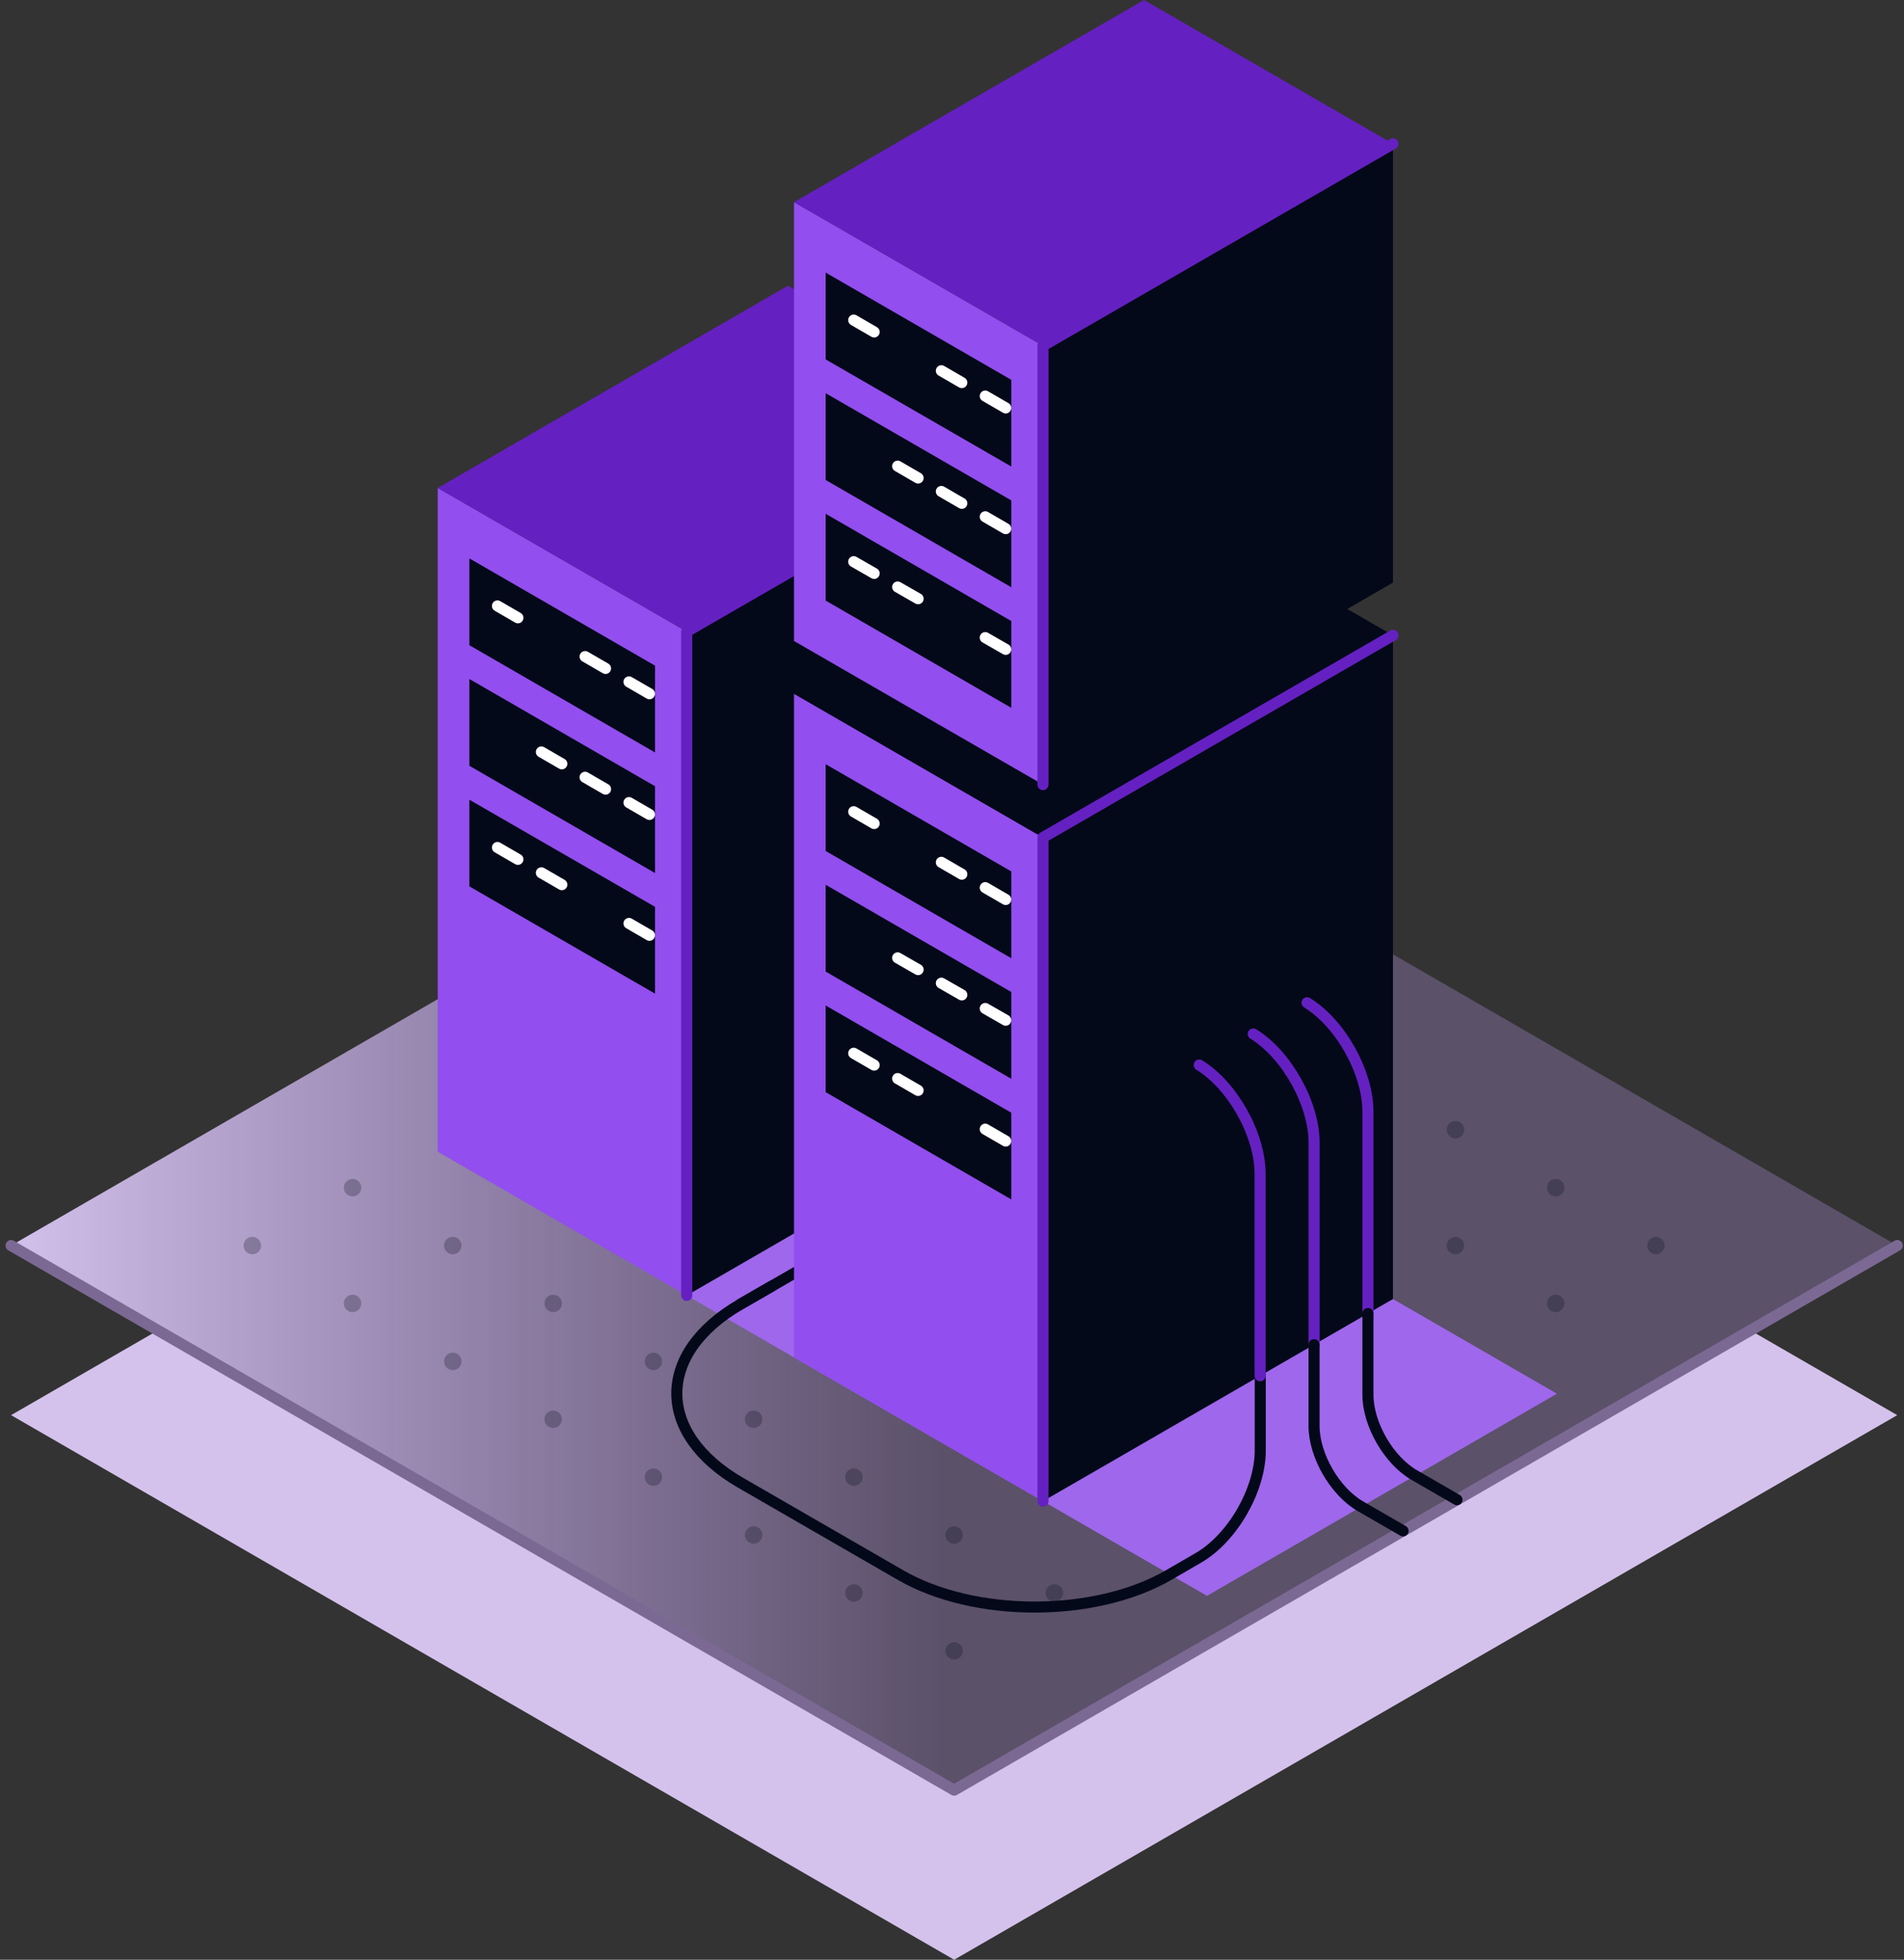 <svg width="172" height="177" viewBox="0 0 172 177" fill="none" xmlns="http://www.w3.org/2000/svg">
<rect x="0" y="0" width="172" height="177" fill="#333333" stroke="none"/>
<path d="M86.194 161.681L14.268 120.154L1 127.813L86.194 176.999L171.389 127.813L158.121 120.154L86.194 161.681Z" fill="#D4C2EC"/>
<path d="M86.194 63.31L1 112.496L86.194 161.682L171.389 112.496L86.194 63.31Z" fill="url(#paint0_linear_369_3336)"/>
<path d="M1 112.496L86.194 161.682L171.389 112.496" stroke="#7B6994" stroke-linecap="round" stroke-linejoin="round"/>
<g opacity="0.25">
<path d="M86.191 108.056C86.626 108.056 86.979 107.703 86.979 107.268C86.979 106.832 86.626 106.479 86.191 106.479C85.755 106.479 85.402 106.832 85.402 107.268C85.402 107.703 85.755 108.056 86.191 108.056Z" fill="#040919"/>
<path d="M95.246 113.284C95.681 113.284 96.034 112.931 96.034 112.495C96.034 112.06 95.681 111.707 95.246 111.707C94.81 111.707 94.457 112.06 94.457 112.495C94.457 112.931 94.81 113.284 95.246 113.284Z" fill="#040919"/>
<path d="M86.191 118.51C86.626 118.51 86.979 118.157 86.979 117.722C86.979 117.287 86.626 116.934 86.191 116.934C85.755 116.934 85.402 117.287 85.402 117.722C85.402 118.157 85.755 118.51 86.191 118.51Z" fill="#040919"/>
<path d="M104.3 118.51C104.736 118.51 105.089 118.157 105.089 117.722C105.089 117.287 104.736 116.934 104.3 116.934C103.865 116.934 103.512 117.287 103.512 117.722C103.512 118.157 103.865 118.51 104.3 118.51Z" fill="#040919"/>
<path d="M95.246 123.736C95.681 123.736 96.034 123.383 96.034 122.948C96.034 122.512 95.681 122.159 95.246 122.159C94.81 122.159 94.457 122.512 94.457 122.948C94.457 123.383 94.81 123.736 95.246 123.736Z" fill="#040919"/>
<path d="M86.191 128.972C86.626 128.972 86.979 128.619 86.979 128.184C86.979 127.749 86.626 127.396 86.191 127.396C85.755 127.396 85.402 127.749 85.402 128.184C85.402 128.619 85.755 128.972 86.191 128.972Z" fill="#040919"/>
<path d="M113.374 123.747C113.81 123.747 114.163 123.394 114.163 122.958C114.163 122.523 113.81 122.17 113.374 122.17C112.939 122.17 112.586 122.523 112.586 122.958C112.586 123.394 112.939 123.747 113.374 123.747Z" fill="#040919"/>
<path d="M104.3 128.972C104.736 128.972 105.089 128.619 105.089 128.184C105.089 127.749 104.736 127.396 104.3 127.396C103.865 127.396 103.512 127.749 103.512 128.184C103.512 128.619 103.865 128.972 104.3 128.972Z" fill="#040919"/>
<path d="M95.246 134.2C95.681 134.2 96.034 133.847 96.034 133.411C96.034 132.976 95.681 132.623 95.246 132.623C94.81 132.623 94.457 132.976 94.457 133.411C94.457 133.847 94.81 134.2 95.246 134.2Z" fill="#040919"/>
<path d="M86.191 139.425C86.626 139.425 86.979 139.072 86.979 138.637C86.979 138.202 86.626 137.849 86.191 137.849C85.755 137.849 85.402 138.202 85.402 138.637C85.402 139.072 85.755 139.425 86.191 139.425Z" fill="#040919"/>
<path d="M113.374 134.2C113.81 134.2 114.163 133.847 114.163 133.411C114.163 132.976 113.81 132.623 113.374 132.623C112.939 132.623 112.586 132.976 112.586 133.411C112.586 133.847 112.939 134.2 113.374 134.2Z" fill="#040919"/>
<path d="M104.3 139.425C104.736 139.425 105.089 139.072 105.089 138.637C105.089 138.202 104.736 137.849 104.3 137.849C103.865 137.849 103.512 138.202 103.512 138.637C103.512 139.072 103.865 139.425 104.3 139.425Z" fill="#040919"/>
<path d="M122.425 128.972C122.861 128.972 123.214 128.619 123.214 128.184C123.214 127.749 122.861 127.396 122.425 127.396C121.99 127.396 121.637 127.749 121.637 128.184C121.637 128.619 121.99 128.972 122.425 128.972Z" fill="#040919"/>
<path d="M95.246 144.663C95.681 144.663 96.034 144.31 96.034 143.874C96.034 143.439 95.681 143.086 95.246 143.086C94.81 143.086 94.457 143.439 94.457 143.874C94.457 144.31 94.81 144.663 95.246 144.663Z" fill="#040919"/>
<path d="M86.191 149.888C86.626 149.888 86.979 149.535 86.979 149.1C86.979 148.665 86.626 148.312 86.191 148.312C85.755 148.312 85.402 148.665 85.402 149.1C85.402 149.535 85.755 149.888 86.191 149.888Z" fill="#040919"/>
<path d="M77.136 113.284C77.572 113.284 77.924 112.931 77.924 112.495C77.924 112.06 77.572 111.707 77.136 111.707C76.701 111.707 76.348 112.06 76.348 112.495C76.348 112.931 76.701 113.284 77.136 113.284Z" fill="#040919"/>
<path d="M104.3 97.594C104.736 97.594 105.089 97.241 105.089 96.806C105.089 96.371 104.736 96.018 104.3 96.018C103.865 96.018 103.512 96.371 103.512 96.806C103.512 97.241 103.865 97.594 104.3 97.594Z" fill="#040919"/>
<path d="M113.374 102.82C113.81 102.82 114.163 102.467 114.163 102.032C114.163 101.596 113.81 101.243 113.374 101.243C112.939 101.243 112.586 101.596 112.586 102.032C112.586 102.467 112.939 102.82 113.374 102.82Z" fill="#040919"/>
<path d="M104.3 108.056C104.736 108.056 105.089 107.703 105.089 107.268C105.089 106.832 104.736 106.479 104.3 106.479C103.865 106.479 103.512 106.832 103.512 107.268C103.512 107.703 103.865 108.056 104.3 108.056Z" fill="#040919"/>
<path d="M122.425 108.056C122.861 108.056 123.214 107.703 123.214 107.268C123.214 106.832 122.861 106.479 122.425 106.479C121.99 106.479 121.637 106.832 121.637 107.268C121.637 107.703 121.99 108.056 122.425 108.056Z" fill="#040919"/>
<path d="M113.374 113.284C113.81 113.284 114.163 112.931 114.163 112.495C114.163 112.06 113.81 111.707 113.374 111.707C112.939 111.707 112.586 112.06 112.586 112.495C112.586 112.931 112.939 113.284 113.374 113.284Z" fill="#040919"/>
<path d="M131.48 113.284C131.915 113.284 132.268 112.931 132.268 112.495C132.268 112.06 131.915 111.707 131.48 111.707C131.044 111.707 130.691 112.06 130.691 112.495C130.691 112.931 131.044 113.284 131.48 113.284Z" fill="#040919"/>
<path d="M122.425 118.51C122.861 118.51 123.214 118.157 123.214 117.722C123.214 117.287 122.861 116.934 122.425 116.934C121.99 116.934 121.637 117.287 121.637 117.722C121.637 118.157 121.99 118.51 122.425 118.51Z" fill="#040919"/>
<path d="M131.48 123.747C131.915 123.747 132.268 123.394 132.268 122.958C132.268 122.523 131.915 122.17 131.48 122.17C131.044 122.17 130.691 122.523 130.691 122.958C130.691 123.394 131.044 123.747 131.48 123.747Z" fill="#040919"/>
<path d="M140.534 118.51C140.97 118.51 141.323 118.157 141.323 117.722C141.323 117.287 140.97 116.934 140.534 116.934C140.099 116.934 139.746 117.287 139.746 117.722C139.746 118.157 140.099 118.51 140.534 118.51Z" fill="#040919"/>
<path d="M95.246 102.82C95.681 102.82 96.034 102.467 96.034 102.032C96.034 101.596 95.681 101.243 95.246 101.243C94.81 101.243 94.457 101.596 94.457 102.032C94.457 102.467 94.81 102.82 95.246 102.82Z" fill="#040919"/>
<path d="M122.425 97.594C122.861 97.594 123.214 97.241 123.214 96.806C123.214 96.371 122.861 96.018 122.425 96.018C121.99 96.018 121.637 96.371 121.637 96.806C121.637 97.241 121.99 97.594 122.425 97.594Z" fill="#040919"/>
<path d="M131.48 102.82C131.915 102.82 132.268 102.467 132.268 102.032C132.268 101.596 131.915 101.243 131.48 101.243C131.044 101.243 130.691 101.596 130.691 102.032C130.691 102.467 131.044 102.82 131.48 102.82Z" fill="#040919"/>
<path d="M140.534 108.056C140.97 108.056 141.323 107.703 141.323 107.268C141.323 106.832 140.97 106.479 140.534 106.479C140.099 106.479 139.746 106.832 139.746 107.268C139.746 107.703 140.099 108.056 140.534 108.056Z" fill="#040919"/>
<path d="M149.589 113.284C150.025 113.284 150.378 112.931 150.378 112.495C150.378 112.06 150.025 111.707 149.589 111.707C149.154 111.707 148.801 112.06 148.801 112.495C148.801 112.931 149.154 113.284 149.589 113.284Z" fill="#040919"/>
<path d="M113.374 92.368C113.81 92.368 114.163 92.015 114.163 91.579C114.163 91.144 113.81 90.791 113.374 90.791C112.939 90.791 112.586 91.144 112.586 91.579C112.586 92.015 112.939 92.368 113.374 92.368Z" fill="#040919"/>
<path d="M68.081 118.51C68.517 118.51 68.87 118.157 68.87 117.722C68.87 117.287 68.517 116.934 68.081 116.934C67.646 116.934 67.293 117.287 67.293 117.722C67.293 118.157 67.646 118.51 68.081 118.51Z" fill="#040919"/>
<path d="M77.136 123.747C77.572 123.747 77.924 123.394 77.924 122.958C77.924 122.523 77.572 122.17 77.136 122.17C76.701 122.17 76.348 122.523 76.348 122.958C76.348 123.394 76.701 123.747 77.136 123.747Z" fill="#040919"/>
<path d="M59.027 123.747C59.462 123.747 59.815 123.394 59.815 122.958C59.815 122.523 59.462 122.17 59.027 122.17C58.591 122.17 58.238 122.523 58.238 122.958C58.238 123.394 58.591 123.747 59.027 123.747Z" fill="#040919"/>
<path d="M68.081 128.972C68.517 128.972 68.87 128.619 68.87 128.184C68.87 127.749 68.517 127.396 68.081 127.396C67.646 127.396 67.293 127.749 67.293 128.184C67.293 128.619 67.646 128.972 68.081 128.972Z" fill="#040919"/>
<path d="M77.136 134.2C77.572 134.2 77.924 133.847 77.924 133.411C77.924 132.976 77.572 132.623 77.136 132.623C76.701 132.623 76.348 132.976 76.348 133.411C76.348 133.847 76.701 134.2 77.136 134.2Z" fill="#040919"/>
<path d="M59.027 134.2C59.462 134.2 59.815 133.847 59.815 133.411C59.815 132.976 59.462 132.623 59.027 132.623C58.591 132.623 58.238 132.976 58.238 133.411C58.238 133.847 58.591 134.2 59.027 134.2Z" fill="#040919"/>
<path d="M68.081 139.425C68.517 139.425 68.87 139.072 68.87 138.637C68.87 138.202 68.517 137.849 68.081 137.849C67.646 137.849 67.293 138.202 67.293 138.637C67.293 139.072 67.646 139.425 68.081 139.425Z" fill="#040919"/>
<path d="M49.972 128.972C50.407 128.972 50.761 128.619 50.761 128.184C50.761 127.749 50.407 127.396 49.972 127.396C49.537 127.396 49.184 127.749 49.184 128.184C49.184 128.619 49.537 128.972 49.972 128.972Z" fill="#040919"/>
<path d="M77.136 144.663C77.572 144.663 77.924 144.31 77.924 143.874C77.924 143.439 77.572 143.086 77.136 143.086C76.701 143.086 76.348 143.439 76.348 143.874C76.348 144.31 76.701 144.663 77.136 144.663Z" fill="#040919"/>
<path d="M59.027 113.284C59.462 113.284 59.815 112.931 59.815 112.495C59.815 112.06 59.462 111.707 59.027 111.707C58.591 111.707 58.238 112.06 58.238 112.495C58.238 112.931 58.591 113.284 59.027 113.284Z" fill="#040919"/>
<path d="M49.972 118.51C50.407 118.51 50.761 118.157 50.761 117.722C50.761 117.287 50.407 116.934 49.972 116.934C49.537 116.934 49.184 117.287 49.184 117.722C49.184 118.157 49.537 118.51 49.972 118.51Z" fill="#040919"/>
<path d="M77.136 102.82C77.572 102.82 77.924 102.467 77.924 102.032C77.924 101.596 77.572 101.243 77.136 101.243C76.701 101.243 76.348 101.596 76.348 102.032C76.348 102.467 76.701 102.82 77.136 102.82Z" fill="#040919"/>
<path d="M68.081 108.056C68.517 108.056 68.87 107.703 68.87 107.268C68.87 106.832 68.517 106.479 68.081 106.479C67.646 106.479 67.293 106.832 67.293 107.268C67.293 107.703 67.646 108.056 68.081 108.056Z" fill="#040919"/>
<path d="M86.191 97.594C86.626 97.594 86.979 97.241 86.979 96.806C86.979 96.371 86.626 96.018 86.191 96.018C85.755 96.018 85.402 96.371 85.402 96.806C85.402 97.241 85.755 97.594 86.191 97.594Z" fill="#040919"/>
<path d="M40.902 123.747C41.337 123.747 41.69 123.394 41.69 122.958C41.69 122.523 41.337 122.17 40.902 122.17C40.466 122.17 40.113 122.523 40.113 122.958C40.113 123.394 40.466 123.747 40.902 123.747Z" fill="#040919"/>
<path d="M59.027 92.368C59.462 92.368 59.815 92.015 59.815 91.579C59.815 91.144 59.462 90.791 59.027 90.791C58.591 90.791 58.238 91.144 58.238 91.579C58.238 92.015 58.591 92.368 59.027 92.368Z" fill="#040919"/>
<path d="M49.972 97.594C50.407 97.594 50.761 97.241 50.761 96.806C50.761 96.371 50.407 96.018 49.972 96.018C49.537 96.018 49.184 96.371 49.184 96.806C49.184 97.241 49.537 97.594 49.972 97.594Z" fill="#040919"/>
<path d="M40.902 102.82C41.337 102.82 41.69 102.467 41.69 102.032C41.69 101.596 41.337 101.243 40.902 101.243C40.466 101.243 40.113 101.596 40.113 102.032C40.113 102.467 40.466 102.82 40.902 102.82Z" fill="#040919"/>
<path d="M31.847 108.056C32.282 108.056 32.635 107.703 32.635 107.268C32.635 106.832 32.282 106.479 31.847 106.479C31.412 106.479 31.059 106.832 31.059 107.268C31.059 107.703 31.412 108.056 31.847 108.056Z" fill="#040919"/>
<path d="M59.027 102.82C59.462 102.82 59.815 102.467 59.815 102.032C59.815 101.596 59.462 101.243 59.027 101.243C58.591 101.243 58.238 101.596 58.238 102.032C58.238 102.467 58.591 102.82 59.027 102.82Z" fill="#040919"/>
<path d="M49.972 108.056C50.407 108.056 50.761 107.703 50.761 107.268C50.761 106.832 50.407 106.479 49.972 106.479C49.537 106.479 49.184 106.832 49.184 107.268C49.184 107.703 49.537 108.056 49.972 108.056Z" fill="#040919"/>
<path d="M68.081 97.594C68.517 97.594 68.87 97.241 68.87 96.806C68.87 96.371 68.517 96.018 68.081 96.018C67.646 96.018 67.293 96.371 67.293 96.806C67.293 97.241 67.646 97.594 68.081 97.594Z" fill="#040919"/>
<path d="M40.902 113.284C41.337 113.284 41.69 112.931 41.69 112.495C41.69 112.06 41.337 111.707 40.902 111.707C40.466 111.707 40.113 112.06 40.113 112.495C40.113 112.931 40.466 113.284 40.902 113.284Z" fill="#040919"/>
<path d="M31.847 118.51C32.282 118.51 32.635 118.157 32.635 117.722C32.635 117.287 32.282 116.934 31.847 116.934C31.412 116.934 31.059 117.287 31.059 117.722C31.059 118.157 31.412 118.51 31.847 118.51Z" fill="#040919"/>
<path d="M95.246 92.368C95.681 92.368 96.034 92.015 96.034 91.579C96.034 91.144 95.681 90.791 95.246 90.791C94.81 90.791 94.457 91.144 94.457 91.579C94.457 92.015 94.81 92.368 95.246 92.368Z" fill="#040919"/>
<path d="M77.136 81.904C77.572 81.904 77.924 81.551 77.924 81.115C77.924 80.68 77.572 80.327 77.136 80.327C76.701 80.327 76.348 80.68 76.348 81.115C76.348 81.551 76.701 81.904 77.136 81.904Z" fill="#040919"/>
<path d="M68.081 87.142C68.517 87.142 68.87 86.789 68.87 86.354C68.87 85.918 68.517 85.565 68.081 85.565C67.646 85.565 67.293 85.918 67.293 86.354C67.293 86.789 67.646 87.142 68.081 87.142Z" fill="#040919"/>
<path d="M77.136 92.368C77.572 92.368 77.924 92.015 77.924 91.579C77.924 91.144 77.572 90.791 77.136 90.791C76.701 90.791 76.348 91.144 76.348 91.579C76.348 92.015 76.701 92.368 77.136 92.368Z" fill="#040919"/>
<path d="M86.191 87.142C86.626 87.142 86.979 86.789 86.979 86.354C86.979 85.918 86.626 85.565 86.191 85.565C85.755 85.565 85.402 85.918 85.402 86.354C85.402 86.789 85.755 87.142 86.191 87.142Z" fill="#040919"/>
<path d="M104.3 87.142C104.736 87.142 105.089 86.789 105.089 86.354C105.089 85.918 104.736 85.565 104.3 85.565C103.865 85.565 103.512 85.918 103.512 86.354C103.512 86.789 103.865 87.142 104.3 87.142Z" fill="#040919"/>
<path d="M86.191 76.678C86.626 76.678 86.979 76.325 86.979 75.89C86.979 75.455 86.626 75.102 86.191 75.102C85.755 75.102 85.402 75.455 85.402 75.89C85.402 76.325 85.755 76.678 86.191 76.678Z" fill="#040919"/>
<path d="M95.246 81.904C95.681 81.904 96.034 81.551 96.034 81.115C96.034 80.68 95.681 80.327 95.246 80.327C94.81 80.327 94.457 80.68 94.457 81.115C94.457 81.551 94.81 81.904 95.246 81.904Z" fill="#040919"/>
<path d="M22.792 113.284C23.228 113.284 23.581 112.931 23.581 112.495C23.581 112.06 23.228 111.707 22.792 111.707C22.357 111.707 22.004 112.06 22.004 112.495C22.004 112.931 22.357 113.284 22.792 113.284Z" fill="#040919"/>
</g>
<path d="M62.031 117.002L109.032 144.135L140.648 125.877L93.647 98.744" fill="#9F67EC"/>
<path d="M76.588 112.203L66.891 117.79" stroke="#040919" stroke-linecap="round" stroke-linejoin="round"/>
<path d="M39.543 104.015L62.035 117.001V57.047L39.543 44.072V104.015Z" fill="#924EEE"/>
<path d="M39.543 44.072L62.035 57.047L93.651 38.801L71.17 25.814L39.543 44.072Z" fill="#6520C2"/>
<path d="M93.651 98.742L62.035 117V57.046L93.651 38.8V98.742Z" fill="#040919"/>
<path d="M62.035 117V57.046L93.651 38.8" stroke="#6520C2" stroke-linecap="round" stroke-linejoin="round"/>
<path d="M42.402 50.435L59.173 60.121V67.96L42.402 58.274V50.435Z" fill="#040919"/>
<path d="M42.402 61.326L59.173 71.012V78.852L42.402 69.165V61.326Z" fill="#040919"/>
<path d="M42.402 72.23L59.173 81.904V89.744L42.402 80.057V72.23Z" fill="#040919"/>
<path d="M44.938 54.727L46.785 55.797" stroke="white" stroke-linecap="round" stroke-linejoin="round"/>
<path d="M52.855 59.3L54.703 60.37" stroke="white" stroke-linecap="round" stroke-linejoin="round"/>
<path d="M56.82 61.586L58.667 62.656" stroke="white" stroke-linecap="round" stroke-linejoin="round"/>
<path d="M48.906 67.916L50.753 68.986" stroke="white" stroke-linecap="round" stroke-linejoin="round"/>
<path d="M52.855 70.202L54.703 71.272" stroke="white" stroke-linecap="round" stroke-linejoin="round"/>
<path d="M56.82 72.489L58.667 73.559" stroke="white" stroke-linecap="round" stroke-linejoin="round"/>
<path d="M44.938 76.544L46.785 77.614" stroke="white" stroke-linecap="round" stroke-linejoin="round"/>
<path d="M48.906 78.83L50.753 79.9" stroke="white" stroke-linecap="round" stroke-linejoin="round"/>
<path d="M56.82 83.402L58.667 84.472" stroke="white" stroke-linecap="round" stroke-linejoin="round"/>
<path d="M71.727 122.599L94.219 135.585V75.643L71.727 62.656V122.599Z" fill="#924EEE"/>
<path d="M71.727 62.656L94.219 75.642L125.835 57.385L103.353 44.398L71.727 62.656Z" fill="#040919"/>
<path d="M125.834 117.326L94.219 135.584V75.641L125.834 57.384V117.326Z" fill="#040919"/>
<path d="M94.219 135.584V75.641L125.834 57.384" stroke="#6520C2" stroke-linecap="round" stroke-linejoin="round"/>
<path d="M74.586 69.019L91.357 78.705V86.544L74.586 76.858V69.019Z" fill="#040919"/>
<path d="M74.586 79.91L91.357 89.596V97.436L74.586 87.749V79.91Z" fill="#040919"/>
<path d="M74.586 90.814L91.357 100.5V108.328L74.586 98.641V90.814Z" fill="#040919"/>
<path d="M77.121 73.311L78.968 74.381" stroke="white" stroke-linecap="round" stroke-linejoin="round"/>
<path d="M85.039 77.884L86.886 78.954" stroke="white" stroke-linecap="round" stroke-linejoin="round"/>
<path d="M89.004 80.17L90.851 81.24" stroke="white" stroke-linecap="round" stroke-linejoin="round"/>
<path d="M81.09 86.512L82.937 87.57" stroke="white" stroke-linecap="round" stroke-linejoin="round"/>
<path d="M85.039 88.798L86.886 89.857" stroke="white" stroke-linecap="round" stroke-linejoin="round"/>
<path d="M89.004 91.084L90.851 92.143" stroke="white" stroke-linecap="round" stroke-linejoin="round"/>
<path d="M77.121 95.128L78.968 96.198" stroke="white" stroke-linecap="round" stroke-linejoin="round"/>
<path d="M81.09 97.414L82.937 98.484" stroke="white" stroke-linecap="round" stroke-linejoin="round"/>
<path d="M89.004 101.986L90.851 103.056" stroke="white" stroke-linecap="round" stroke-linejoin="round"/>
<path d="M71.727 57.893L94.219 70.868V31.233L71.727 18.258V57.893Z" fill="#924EEE"/>
<path d="M71.727 18.258L94.219 31.233L125.835 12.986L103.353 0L71.727 18.258Z" fill="#6520C2"/>
<path d="M125.834 52.62L94.219 70.867V31.232L125.834 12.985V52.62Z" fill="#040919"/>
<path d="M94.219 70.867V31.232L125.834 12.985" stroke="#6520C2" stroke-linecap="round" stroke-linejoin="round"/>
<path d="M74.586 24.62L91.357 34.306V42.134L74.586 32.459V24.62Z" fill="#040919"/>
<path d="M74.586 35.512L91.357 45.198V53.037L74.586 43.351V35.512Z" fill="#040919"/>
<path d="M74.586 46.404L91.357 56.091V63.93L74.586 54.243V46.404Z" fill="#040919"/>
<path d="M77.121 28.912L78.968 29.982" stroke="white" stroke-linecap="round" stroke-linejoin="round"/>
<path d="M85.039 33.485L86.886 34.555" stroke="white" stroke-linecap="round" stroke-linejoin="round"/>
<path d="M89.004 35.772L90.851 36.842" stroke="white" stroke-linecap="round" stroke-linejoin="round"/>
<path d="M81.09 42.102L82.937 43.172" stroke="white" stroke-linecap="round" stroke-linejoin="round"/>
<path d="M85.039 44.388L86.886 45.458" stroke="white" stroke-linecap="round" stroke-linejoin="round"/>
<path d="M89.004 46.675L90.851 47.745" stroke="white" stroke-linecap="round" stroke-linejoin="round"/>
<path d="M77.121 50.73L78.968 51.788" stroke="white" stroke-linecap="round" stroke-linejoin="round"/>
<path d="M81.09 53.016L82.937 54.074" stroke="white" stroke-linecap="round" stroke-linejoin="round"/>
<path d="M89.004 57.588L90.851 58.647" stroke="white" stroke-linecap="round" stroke-linejoin="round"/>
<path d="M69.785 116.123L66.902 117.79C59.22 122.228 59.22 129.481 66.902 133.919L81.364 142.265C88.02 146.106 98.9 146.106 105.557 142.265L108.26 140.699C111.335 138.92 113.846 134.561 113.846 131.013V106.02C113.846 102.472 111.369 98.046 108.35 96.188" stroke="#040919" stroke-linecap="round" stroke-linejoin="round"/>
<path d="M113.832 124.255V106.02C113.832 102.472 111.354 98.046 108.336 96.188" stroke="#6520C2" stroke-linecap="round" stroke-linejoin="round"/>
<path d="M118.711 121.451V103.216C118.711 99.668 116.233 95.241 113.215 93.383" stroke="#6520C2" stroke-linecap="round" stroke-linejoin="round"/>
<path d="M123.574 118.635V100.4C123.574 96.852 121.097 92.426 118.078 90.567" stroke="#6520C2" stroke-linecap="round" stroke-linejoin="round"/>
<path d="M118.707 121.45V128.794C118.707 131.452 120.588 134.707 122.886 136.036L126.749 138.266" stroke="#040919" stroke-linecap="round" stroke-linejoin="round"/>
<path d="M123.574 118.635V125.978C123.574 128.636 125.455 131.891 127.753 133.221L131.616 135.451" stroke="#040919" stroke-linecap="round" stroke-linejoin="round"/>
<defs>
<linearGradient id="paint0_linear_369_3336" x1="1" y1="112.496" x2="171.389" y2="112.496" gradientUnits="userSpaceOnUse">
<stop stop-color="#D2C1EA"/>
<stop offset="0.493" stop-color="#B695E3" stop-opacity="0.31"/>
</linearGradient>
</defs>
</svg>
